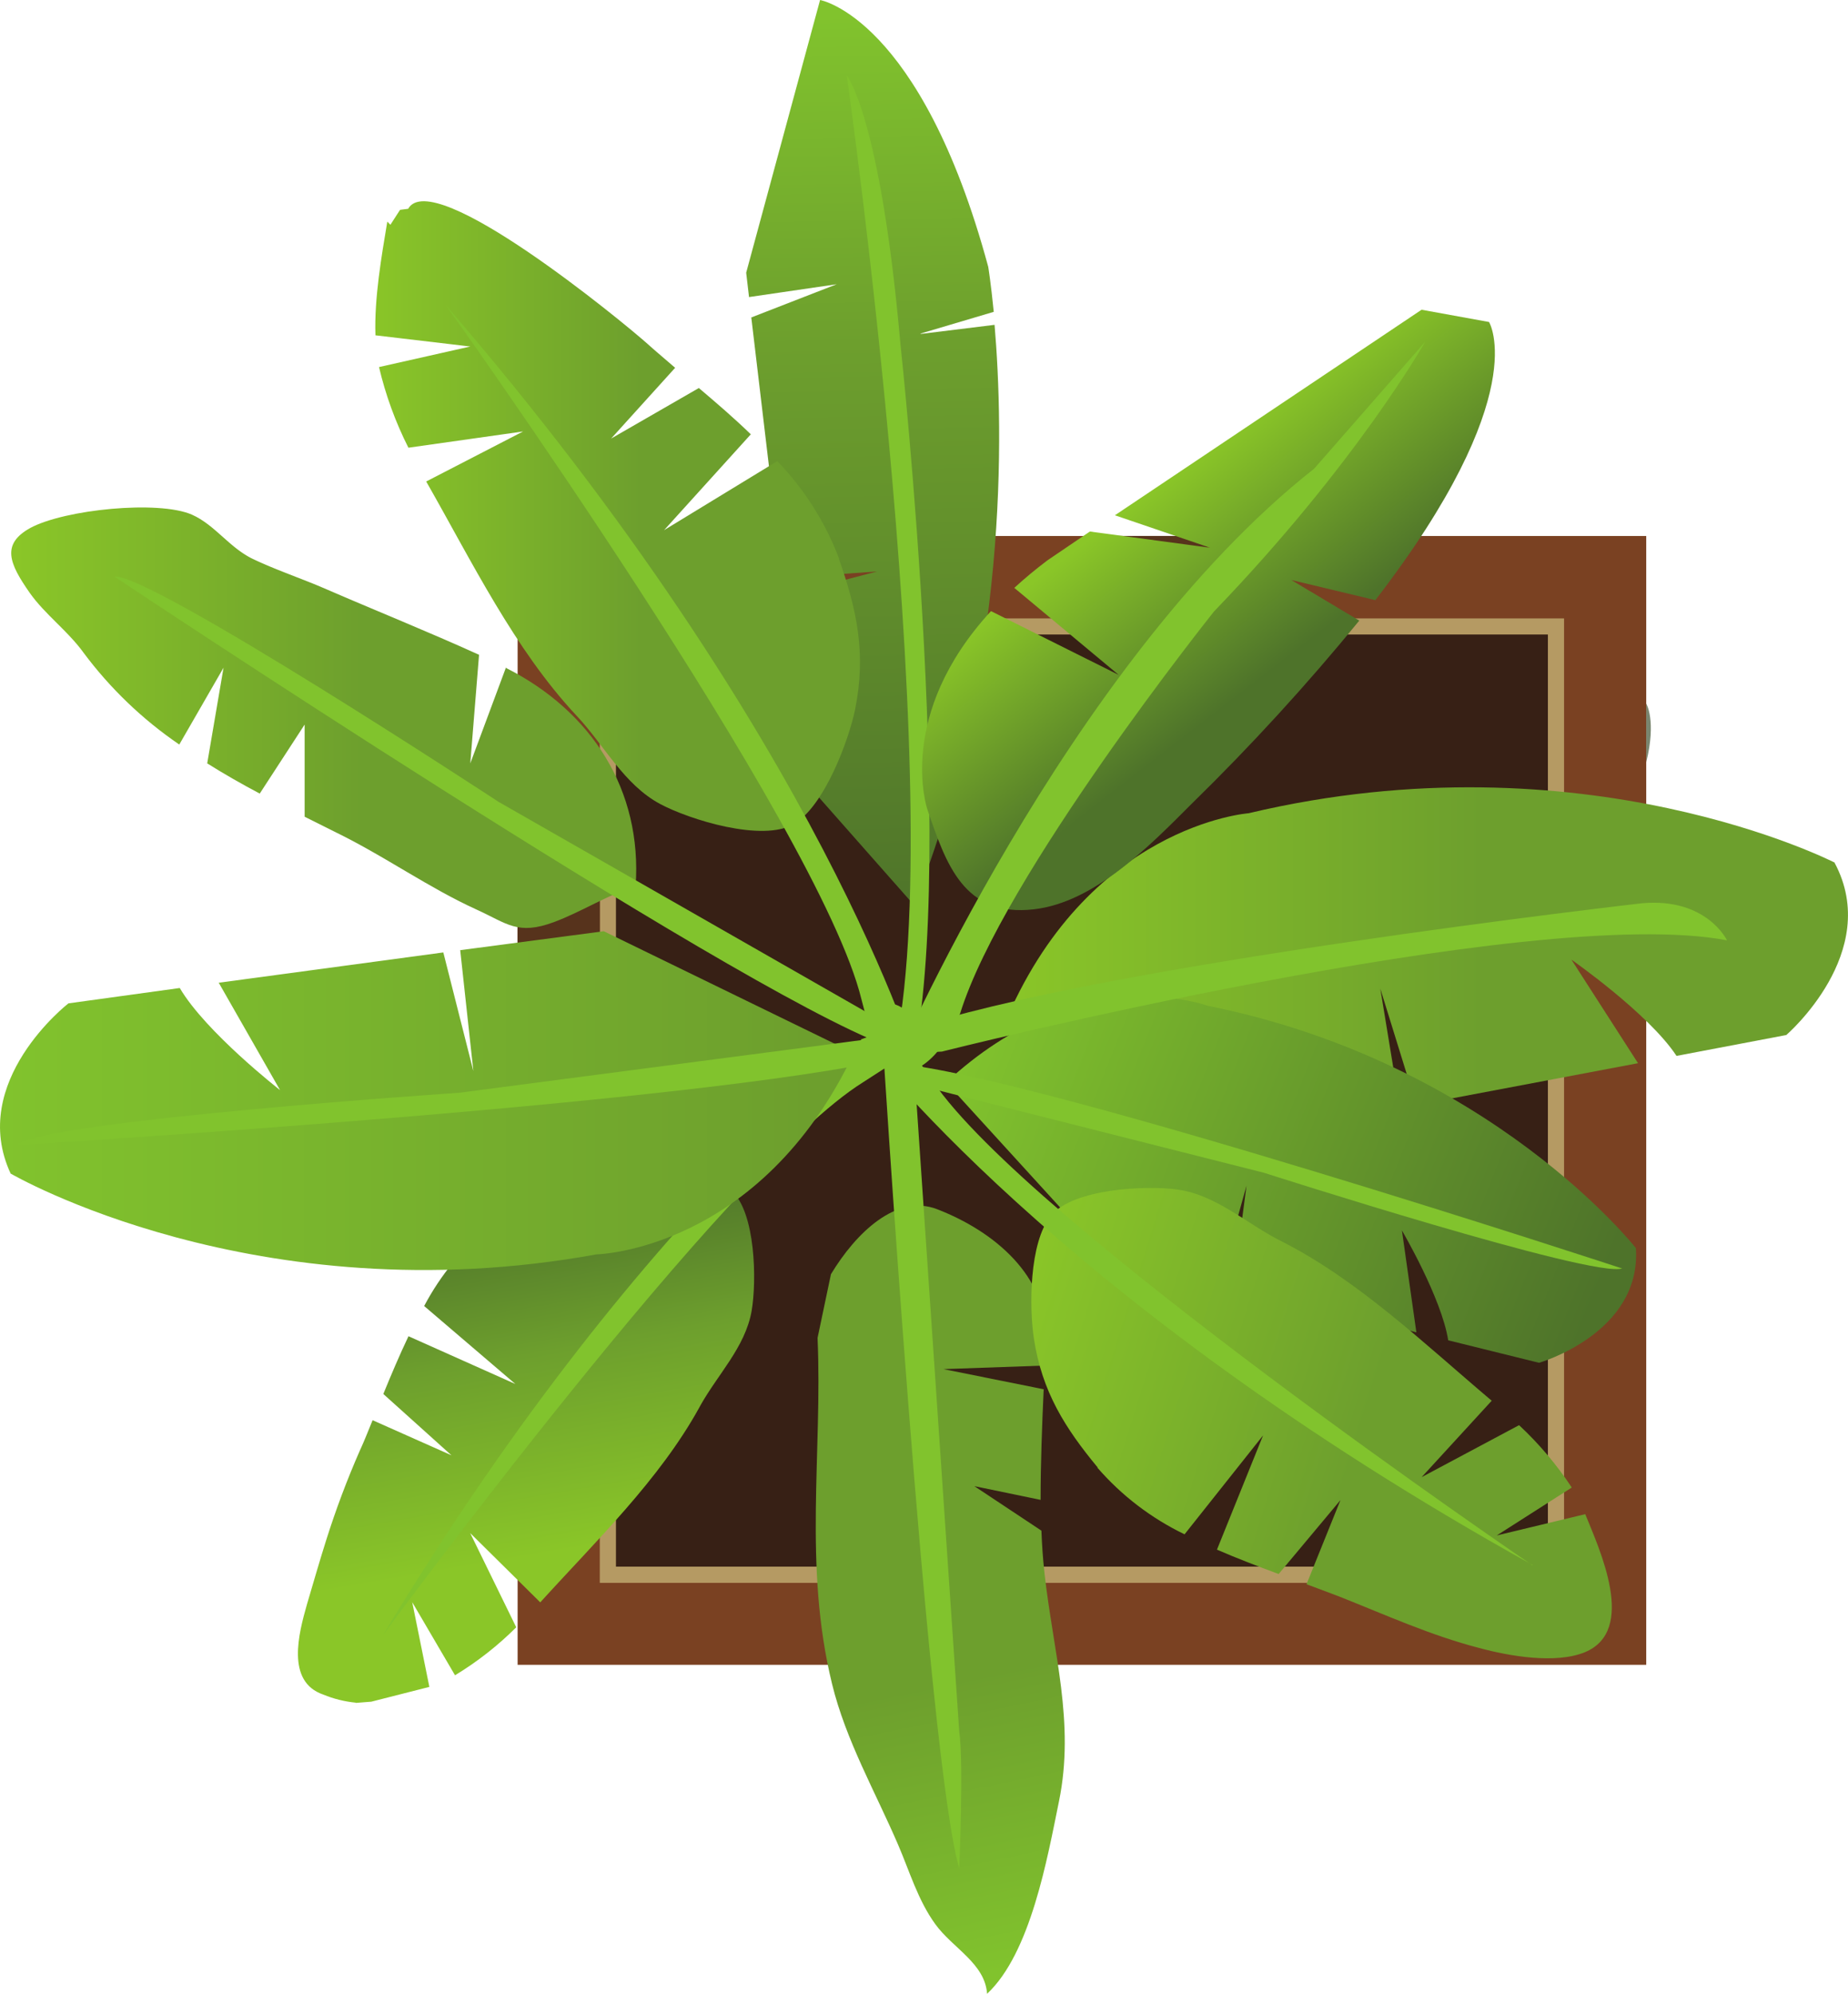 <svg id="svg25876" xmlns="http://www.w3.org/2000/svg" xmlns:xlink="http://www.w3.org/1999/xlink" viewBox="0 0 227.6 245.51" width="227.6px" height="245.51px"><defs><style>.cls-1{fill:none;}.cls-2{fill:#7a4122;}.cls-3{fill:#372015;}.cls-4{fill:#b59a63;}.cls-5{fill:#57331c;}.cls-6{fill:#79866f;}.cls-7{clip-path:url(#clip-path);}.cls-8{fill:url(#linear-gradient);}.cls-9{clip-path:url(#clip-path-2);}.cls-10{fill:url(#linear-gradient-2);}.cls-11{fill:#81c32d;}.cls-12{clip-path:url(#clip-path-3);}.cls-13{fill:url(#linear-gradient-3);}.cls-14{clip-path:url(#clip-path-4);}.cls-15{fill:url(#linear-gradient-4);}.cls-16{clip-path:url(#clip-path-5);}.cls-17{fill:url(#linear-gradient-5);}.cls-18{clip-path:url(#clip-path-6);}.cls-19{fill:url(#linear-gradient-6);}.cls-20{clip-path:url(#clip-path-7);}.cls-21{fill:url(#linear-gradient-7);}.cls-22{clip-path:url(#clip-path-8);}.cls-23{fill:url(#linear-gradient-8);}.cls-24{clip-path:url(#clip-path-9);}.cls-25{fill:url(#linear-gradient-9);}.cls-26{clip-path:url(#clip-path-10);}.cls-27{fill:url(#linear-gradient-10);}</style><clipPath id="clip-path" transform="translate(0 0)"><path class="cls-1" d="M113.39,41.07l9-2.67c-.35-3.54-.68-5.55-.68-5.55C113.39,2.14,101,0,101,0l-9.1,33.58.35,3L103.05,35,92.53,39.09,96.34,71.2,108,70.37l-11.42,3,2.73,23.06,13.24,15C124.26,82.22,123.6,53,122.49,40Z"></path></clipPath><linearGradient id="linear-gradient" x1="-175.32" y1="547.42" x2="-174.32" y2="547.42" gradientTransform="matrix(2.6, 111.97, 111.97, -2.6, -60730.99, 21056.05)" gradientUnits="userSpaceOnUse"><stop offset="0" stop-color="#81c32d"></stop><stop offset="0.36" stop-color="#6d9f2d"></stop><stop offset="1" stop-color="#4e732a"></stop></linearGradient><clipPath id="clip-path-2" transform="translate(0 0)"><path class="cls-1" d="M62.32,82.18,57.92,94,59,80.63c-6.2-2.82-12.59-5.38-18.77-8.06-3-1.31-6.14-2.34-9.06-3.73s-4.69-4.21-7.54-5.47C19.49,61.57,8,62.73,3.75,65c-3.63,2-2.62,4.38-.09,8,1.87,2.65,4.69,4.69,6.62,7.36a49.51,49.51,0,0,0,11.8,11.32l5.45-9.46L25.52,94c2.1,1.32,4.26,2.55,6.47,3.72l5.53-8.5v11.35l4,2c5.91,2.9,11.31,6.77,17.23,9.46,3.7,1.68,5,3.17,9.46,1.52,3.31-1.23,6.37-3.2,9.65-4.28l.42-.11c.85-11.87-5.41-21.58-15.92-26.89Z"></path></clipPath><linearGradient id="linear-gradient-2" x1="-175.69" y1="542.04" x2="-174.69" y2="542.04" gradientTransform="matrix(76.93, 0, 0, -76.93, 13517.73, 41790.11)" gradientUnits="userSpaceOnUse"><stop offset="0" stop-color="#8ac628"></stop><stop offset="0.56" stop-color="#6d9f2d"></stop><stop offset="1" stop-color="#6d9f2d"></stop></linearGradient><clipPath id="clip-path-3" transform="translate(0 0)"><path class="cls-1" d="M103.34,68.78a35.32,35.32,0,0,0-7.61-12l-13.94,8.5,10.68-11.8c-2.06-2-4.24-3.87-6.4-5.7L75.27,54l7.88-8.71c-1.15-1-2.28-1.94-3.36-2.91-3.14-2.81-26.51-22-29.52-16.67l-1,.13-1.19,1.84-.38-.39c-.7,4.21-1.62,9.44-1.46,14l11.68,1.38L46.68,45.2a44.58,44.58,0,0,0,3.62,9.93l14.12-2L52.49,59.29h0C58.11,69.13,63.32,79.9,71,88.12,74.44,91.77,76.81,96.59,81.3,99c3.57,1.91,12.6,4.75,16.5,2.46,3.74-2.23,6.74-10.31,7.52-14.13,1.39-6.88.19-12.32-2-18.52Z"></path></clipPath><linearGradient id="linear-gradient-3" x1="-175.02" y1="540.93" x2="-174.02" y2="540.93" gradientTransform="matrix(59.7, 0, 0, -59.7, 10494.26, 32355.48)" xlink:href="#linear-gradient-2"></linearGradient><clipPath id="clip-path-4" transform="translate(0 0)"><path class="cls-1" d="M43.81,209.69l1.92-.15,7.15-1.82-2.11-10.43,5.27,9a40.08,40.08,0,0,0,7.54-5.91l-5.67-11.6,8.63,8.53c6.87-7.58,14.68-15.09,19.59-24,2.17-4,5.65-7.36,6.44-11.89.63-3.61.53-12.18-2.54-14.88S79.28,143.57,75.76,144c-6.3.73-10.64,3.29-15.36,6.9a31.86,31.86,0,0,0-8.16,9.92l11.23,9.6-13.16-5.88c-1.12,2.35-2.13,4.74-3.1,7.11l8.39,7.55-9.71-4.32c-.52,1.26-1,2.5-1.55,3.69a109,109,0,0,0-4.17,11.09c-.83,2.62-1.59,5.28-2.37,7.91-1,3.53-2.61,9.5,2,11.09a14.09,14.09,0,0,0,4,1Z"></path></clipPath><linearGradient id="linear-gradient-4" x1="-170.75" y1="548.7" x2="-169.75" y2="548.7" gradientTransform="matrix(7.61, 43.77, 43.77, -7.61, -22657.91, 11797.08)" gradientUnits="userSpaceOnUse"><stop offset="0" stop-color="#4e732a"></stop><stop offset="0.03" stop-color="#4e732a"></stop><stop offset="0.45" stop-color="#6d9f2d"></stop><stop offset="1" stop-color="#8ac628"></stop></linearGradient><clipPath id="clip-path-5" transform="translate(0 0)"><path class="cls-1" d="M226,106.24s-30.91-15.91-72.22-6.1c0,0-20,1.46-30.23,26.31l31.41,13.32,17.46-3.3L170,121.74l4.44,14.34,27.3-5.16-8.2-12.75s9.47,6.6,12.94,11.85L220,127.45S231.85,117.25,226,106.24Z"></path></clipPath><linearGradient id="linear-gradient-5" x1="-176.29" y1="543.05" x2="-175.29" y2="543.05" gradientTransform="matrix(104.09, 0, 0, -104.09, 18474.12, 56645.89)" xlink:href="#linear-gradient-2"></linearGradient><clipPath id="clip-path-6" transform="translate(0 0)"><path class="cls-1" d="M1.33,144.52s30.16,17.59,72.13,9.94c0,0,20.12-.4,31.7-24.79l-30.8-15L56.68,117l1.62,14.89-3.7-14.61-27.66,3.73,7.55,13.22s-9.14-7.12-12.35-12.57L8.43,123.55s-12.43,9.63-7.1,21Z"></path></clipPath><linearGradient id="linear-gradient-6" x1="-176.31" y1="543.08" x2="-175.31" y2="543.08" gradientTransform="matrix(105.16, 0, 0, -105.16, 18540.72, 57246.05)" gradientUnits="userSpaceOnUse"><stop offset="0" stop-color="#81c32d"></stop><stop offset="0.95" stop-color="#6d9f2d"></stop><stop offset="1" stop-color="#6d9f2d"></stop></linearGradient><clipPath id="clip-path-7" transform="translate(0 0)"><path class="cls-1" d="M169.39,73.9c19.52-25.32,14-34.25,14-34.25l-8.31-1.51L137.31,63.45l11.74,4-14.82-2L129,69c-1.5,1.13-2.85,2.26-4.08,3.39L137.77,83.1l-15.72-7.85c-11.74,12.77-7.9,24.21-7.83,24.43,2.29,6.68,4.47,13.28,13.11,12.29,7.54-.86,14.35-7.91,19.44-13a275.06,275.06,0,0,0,20.64-22.55l-8.37-5Z"></path></clipPath><linearGradient id="linear-gradient-7" x1="-168.68" y1="544.78" x2="-167.68" y2="544.78" gradientTransform="matrix(22.57, 29.08, 29.08, -22.57, -11899.16, 17252.83)" gradientUnits="userSpaceOnUse"><stop offset="0" stop-color="#8ac628"></stop><stop offset="0.28" stop-color="#8ac628"></stop><stop offset="1" stop-color="#4e732a"></stop></linearGradient><clipPath id="clip-path-8" transform="translate(0 0)"><path class="cls-1" d="M201.48,153.69s-17.94-22.88-52.78-29.85c0,0-15.71-5.87-32.17,9.45l19.23,21.09L150.18,158l3.34-12-1.64,12.46,22.56,5.6-1.78-12.55s4.89,8.33,5.7,13.53l11.19,2.77s12.57-3.62,11.93-14.05Z"></path></clipPath><linearGradient id="linear-gradient-8" x1="-181.14" y1="548.28" x2="-180.14" y2="548.28" gradientTransform="matrix(-81.41, -32.32, -32.32, 81.41, 3175.28, -50331.44)" gradientUnits="userSpaceOnUse"><stop offset="0" stop-color="#4e732a"></stop><stop offset="0.05" stop-color="#4e732a"></stop><stop offset="1" stop-color="#81c32d"></stop></linearGradient><clipPath id="clip-path-9" transform="translate(0 0)"><path class="cls-1" d="M100.69,164.75c.62,14.2-1.78,28,1.79,42.62,1.69,6.93,5.35,13.32,8.12,19.76,1.42,3.29,2.46,6.88,4.61,9.83s6.1,4.81,6.36,8.55c5.36-5,7.42-16.69,8.85-23.68,2-9.74-.71-18.36-1.79-28.22-.19-1.7-.3-3.41-.37-5.13L120,183l8.16,1.69c0-4.57.18-9.15.38-13.62l-12.34-2.48,12.47-.44c.05-1.13.1-2.25.12-3.36.21-7.64-6.29-13.15-13.37-15.89-5-1.94-10,2.9-13.08,8Z"></path></clipPath><linearGradient id="linear-gradient-9" x1="-181.22" y1="544.74" x2="-180.22" y2="544.74" gradientTransform="matrix(-19.83, -99.13, -99.13, 19.83, 50532.23, -28524.1)" gradientUnits="userSpaceOnUse"><stop offset="0" stop-color="#81c32d"></stop><stop offset="0.36" stop-color="#6d9f2d"></stop><stop offset="1" stop-color="#6d9f2d"></stop></linearGradient><clipPath id="clip-path-10" transform="translate(0 0)"><path class="cls-1" d="M135.16,180.73a33.45,33.45,0,0,0,10.73,8.2l9.67-12.18-5.68,14.07c2.51,1.09,5.07,2.06,7.6,3l7.61-9.1-4.18,10.36c1.36.5,2.67,1,4,1.5,5.73,2.27,11.29,4.8,17.28,6.35,3.7,1,9.38,2,13,.52,6.47-2.67,1.8-12.66.05-17l-10.9,2.62,9.24-5.9a42.27,42.27,0,0,0-6.49-7.68l-12,6.4,8.63-9.41c-8.23-6.94-16.43-14.86-26-19.69-4.25-2.14-7.94-5.67-12.74-6.32-3.82-.53-12.83-.11-15.55,3.23s-2.66,11.42-2.1,15.1c1,6.6,3.87,11.07,7.86,15.9Z"></path></clipPath><linearGradient id="linear-gradient-10" x1="-174.82" y1="543.07" x2="-173.82" y2="543.07" gradientTransform="matrix(77.49, 24.35, 24.35, -77.49, 446.78, 46504.01)" xlink:href="#linear-gradient-2"></linearGradient></defs><title>plant2</title><path id="path4562" class="cls-2" d="M63.75,205h139V66h-139Z" transform="translate(0 0)"></path><path id="path4564" class="cls-3" d="M74.87,193.9H191.63V77.14H74.87Z" transform="translate(0 0)"></path><path id="path4566" class="cls-4" d="M75.86,192.91H190.64V78.13H75.86V192.91m116.77,2H73.87V76.15H192.63V194.9" transform="translate(0 0)"></path><path id="path4582" class="cls-5" d="M73.87,176a84.7,84.7,0,0,1-10.12-3.47V153.32l.08-.06,10-1.35V176" transform="translate(0 0)"></path><path id="path4586" class="cls-5" d="M73.87,127.39A38.35,38.35,0,0,1,65.31,119a16.94,16.94,0,0,0-1.56-1.83V105.57a34.42,34.42,0,0,1,7.22-.79,20.05,20.05,0,0,1,2.9.18v22.43" transform="translate(0 0)"></path><path id="path4588" class="cls-6" d="M202.75,93.87V86.64h0s1.28,2.08,0,7.22" transform="translate(0 0)"></path><path id="path4594" class="cls-5" d="M152.22,76.15H131.63L134.37,66H148a63.38,63.38,0,0,1,4.27,10.13m-49.57,0H96l.28-.44.8-.11a1.6,1.6,0,0,1,1.52-.73,10.31,10.31,0,0,1,4.07,1.28" transform="translate(0 0)"></path><g id="g4600"><g class="cls-7"><g id="g4602"><path id="path4616" class="cls-8" d="M113.39,41.07l9-2.67c-.35-3.54-.68-5.55-.68-5.55C113.39,2.14,101,0,101,0l-9.1,33.58.35,3L103.05,35,92.53,39.09,96.34,71.2,108,70.37l-11.42,3,2.73,23.06,13.24,15C124.26,82.22,123.6,53,122.49,40l-9.1,1.12" transform="translate(0 0)"></path></g></g></g><g id="g4618"><g class="cls-9"><g id="g4620"><path id="path4634" class="cls-10" d="M62.32,82.18,57.92,94,59,80.63c-6.2-2.82-12.59-5.38-18.77-8.06-3-1.31-6.14-2.34-9.06-3.73s-4.69-4.21-7.54-5.47C19.49,61.57,8,62.73,3.75,65c-3.63,2-2.62,4.38-.09,8,1.87,2.65,4.69,4.69,6.62,7.36a49.51,49.51,0,0,0,11.8,11.32l5.45-9.46L25.52,94c2.1,1.32,4.26,2.55,6.47,3.72l5.53-8.5v11.35l4,2c5.91,2.9,11.31,6.77,17.23,9.46,3.7,1.68,5,3.17,9.46,1.52,3.31-1.23,6.37-3.2,9.65-4.28l.42-.11c.85-11.87-5.41-21.58-15.92-26.89" transform="translate(0 0)"></path></g></g></g><path id="path4636" class="cls-11" d="M14.09,71s75.5,50.34,95,57.72l-1.3-3.47L61.39,98.73S18.42,70.52,14.09,71" transform="translate(0 0)"></path><g id="g4638"><g class="cls-12"><g id="g4640"><path id="path4654" class="cls-13" d="M103.34,68.78a35.32,35.32,0,0,0-7.61-12l-13.94,8.5,10.68-11.8c-2.06-2-4.24-3.87-6.4-5.7L75.27,54l7.88-8.71c-1.15-1-2.28-1.94-3.36-2.91-3.14-2.81-26.51-22-29.52-16.67l-1,.13-1.19,1.84-.38-.39c-.7,4.21-1.62,9.44-1.46,14l11.68,1.38L46.68,45.2a44.58,44.58,0,0,0,3.62,9.93l14.12-2L52.49,59.29h0C58.11,69.13,63.32,79.9,71,88.12,74.44,91.77,76.81,96.59,81.3,99c3.57,1.91,12.6,4.75,16.5,2.46,3.74-2.23,6.74-10.31,7.52-14.13,1.39-6.88.19-12.32-2-18.52" transform="translate(0 0)"></path></g></g></g><path id="path4656" class="cls-11" d="M54.88,37.54s46,64.23,51.21,85.49l2.17,8.25H113S101.31,91.35,54.88,37.54" transform="translate(0 0)"></path><path id="path4658" class="cls-11" d="M111.74,133.23l-2.07-1.78c7.86-28.94-5.38-122.16-5.38-122.16s4.14,5,6.62,33.21c0,0,7.44,68.59.83,90.73" transform="translate(0 0)"></path><g id="g4660"><g class="cls-14"><g id="g4662"><path id="path4678" class="cls-15" d="M43.81,209.69l1.92-.15,7.15-1.82-2.11-10.43,5.27,9a40.08,40.08,0,0,0,7.54-5.91l-5.67-11.6,8.63,8.53c6.87-7.58,14.68-15.09,19.59-24,2.17-4,5.65-7.36,6.44-11.89.63-3.61.53-12.18-2.54-14.88S79.28,143.57,75.76,144c-6.3.73-10.64,3.29-15.36,6.9a31.86,31.86,0,0,0-8.16,9.92l11.23,9.6-13.16-5.88c-1.12,2.35-2.13,4.74-3.1,7.11l8.39,7.55-9.71-4.32c-.52,1.26-1,2.5-1.55,3.69a109,109,0,0,0-4.17,11.09c-.83,2.62-1.59,5.28-2.37,7.91-1,3.53-2.61,9.5,2,11.09a14.09,14.09,0,0,0,4,1" transform="translate(0 0)"></path></g></g></g><path id="path4680" class="cls-11" d="M47.15,201.37s42.31-57.63,59.14-68.1l6.49-4.19-1.34-4.1s-31.06,21.3-64.29,76.39" transform="translate(0 0)"></path><g id="g4682"><g class="cls-16"><g id="g4684"><path id="path4698" class="cls-17" d="M226,106.24s-30.91-15.91-72.22-6.1c0,0-20,1.46-30.23,26.31l31.41,13.32,17.46-3.3L170,121.74l4.44,14.34,27.3-5.16-8.2-12.75s9.47,6.6,12.94,11.85L220,127.45s11.85-10.2,5.95-21.21" transform="translate(0 0)"></path></g></g></g><g id="g4700"><g class="cls-18"><g id="g4702"><path id="path4716" class="cls-19" d="M1.33,144.52s30.16,17.59,72.13,9.94c0,0,20.12-.4,31.7-24.79l-30.8-15L56.68,117l1.62,14.89-3.7-14.61-27.66,3.73,7.55,13.22s-9.14-7.12-12.35-12.57L8.43,123.55s-12.43,9.63-7.1,21" transform="translate(0 0)"></path></g></g></g><g id="g4718"><g class="cls-20"><g id="g4720"><path id="path4734" class="cls-21" d="M169.39,73.9c19.52-25.32,14-34.25,14-34.25l-8.31-1.51L137.31,63.45l11.74,4-14.82-2L129,69c-1.5,1.13-2.85,2.26-4.08,3.39L137.77,83.1l-15.72-7.85c-11.74,12.77-7.9,24.21-7.83,24.43,2.29,6.68,4.47,13.28,13.11,12.29,7.54-.86,14.35-7.91,19.44-13a275.06,275.06,0,0,0,20.64-22.55l-8.37-5,10.35,2.51" transform="translate(0 0)"></path></g></g></g><path id="path4736" class="cls-11" d="M109.78,131.93s21.48-50.12,52.07-74.22l13.67-15.62s-8.46,15-26,33.2c0,0-26,32.55-31.26,49.48,0,0-3.25,8.46-8.45,7.16" transform="translate(0 0)"></path><path id="path4738" class="cls-11" d="M2.06,141s90.6-5.47,110.62-11.38l-3.13-2-53,6.94S5.27,138,2.06,141" transform="translate(0 0)"></path><g id="g4740"><g class="cls-22"><g id="g4742"><path id="path4756" class="cls-23" d="M201.48,153.69s-17.94-22.88-52.78-29.85c0,0-15.71-5.87-32.17,9.45l19.23,21.09L150.18,158l3.34-12-1.64,12.46,22.56,5.6-1.78-12.55s4.89,8.33,5.7,13.53l11.19,2.77s12.57-3.62,11.93-14.05" transform="translate(0 0)"></path></g></g></g><path id="path4758" class="cls-11" d="M199.82,156.21S128,132.6,110.69,131l1.81,2.49,43.17,10.92s40.77,13.09,44.15,11.77" transform="translate(0 0)"></path><g id="g4760"><g class="cls-24"><g id="g4762"><path id="path4776" class="cls-25" d="M100.69,164.75c.62,14.2-1.78,28,1.79,42.62,1.69,6.93,5.35,13.32,8.12,19.76,1.42,3.29,2.46,6.88,4.61,9.83s6.1,4.81,6.36,8.55c5.36-5,7.42-16.69,8.85-23.68,2-9.74-.71-18.36-1.79-28.22-.19-1.7-.3-3.41-.37-5.13L120,183l8.16,1.69c0-4.57.18-9.15.38-13.62l-12.34-2.48,12.47-.44c.05-1.13.1-2.25.12-3.36.21-7.64-6.29-13.15-13.37-15.89-5-1.94-10,2.9-13.08,8l-1.65,7.78" transform="translate(0 0)"></path></g></g></g><path id="path4778" class="cls-11" d="M108.56,125.93s5.64,90.64,9.58,104.14c0,0,.56-12.94,0-16.88l-6-88.29s-3.57-3.47-3.57,1" transform="translate(0 0)"></path><path id="path4780" class="cls-11" d="M116,129.49s72.65-18.31,96.7-13.7c0,0-2.5-5.26-10.43-4.57,0,0-67.46,7.68-90.58,15.67,0,0-3,3.08,4.31,2.6" transform="translate(0 0)"></path><g id="g4782"><g class="cls-26"><g id="g4784"><path id="path4798" class="cls-27" d="M135.16,180.73a33.45,33.45,0,0,0,10.73,8.2l9.67-12.18-5.68,14.07c2.51,1.09,5.07,2.06,7.6,3l7.61-9.1-4.18,10.36c1.36.5,2.67,1,4,1.5,5.73,2.27,11.29,4.8,17.28,6.35,3.7,1,9.38,2,13,.52,6.47-2.67,1.8-12.66.05-17l-10.9,2.62,9.24-5.9a42.27,42.27,0,0,0-6.49-7.68l-12,6.4,8.63-9.41c-8.23-6.94-16.43-14.86-26-19.69-4.25-2.14-7.94-5.67-12.74-6.32-3.82-.53-12.83-.11-15.55,3.23s-2.66,11.42-2.1,15.1c1,6.6,3.87,11.07,7.86,15.9" transform="translate(0 0)"></path></g></g></g><path id="path4800" class="cls-11" d="M188.74,192.75s-62.22-42.31-73.85-59.62l-4.65-6.66L106,128s23.59,31.85,82.77,64.72" transform="translate(0 0)"></path></svg>